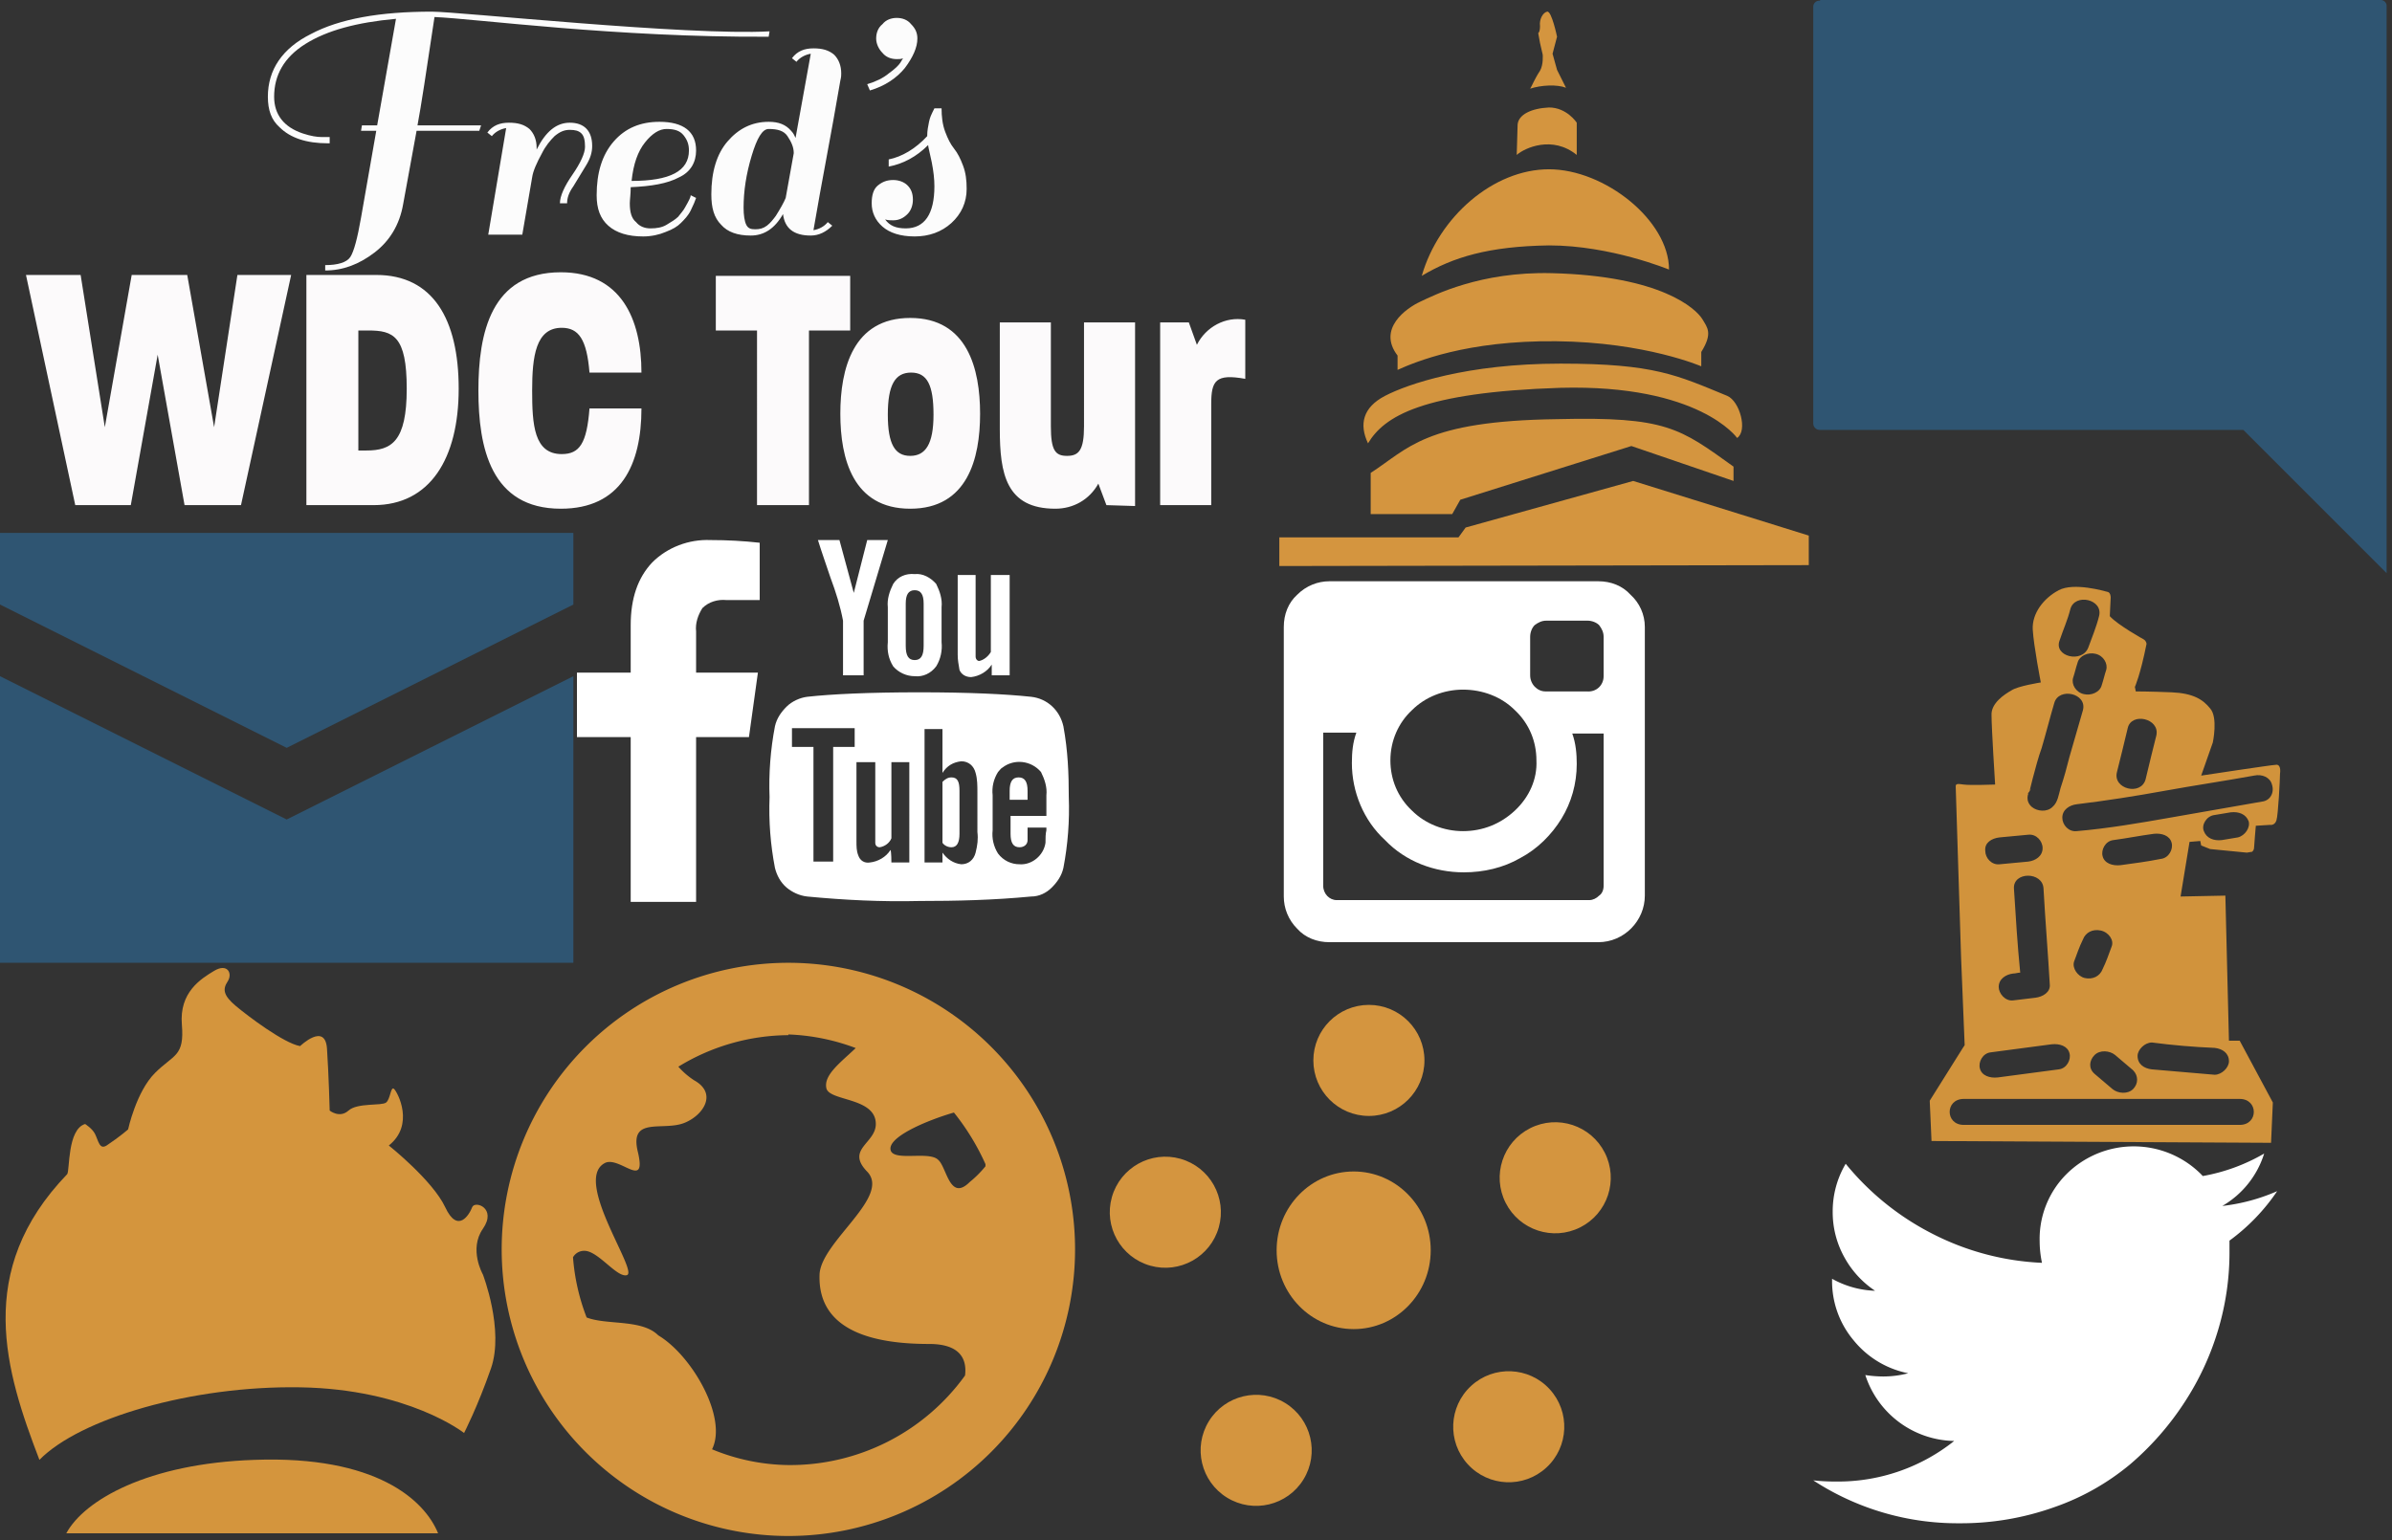 <?xml version="1.0" encoding="utf-8"?><svg width="267" height="172" viewBox="0 0 267 172" xmlns="http://www.w3.org/2000/svg" xmlns:xlink="http://www.w3.org/1999/xlink"><rect x="0" y="0" width="267" height="172" fill="#333333" stroke="none"/><svg version="1" id="clear-view-escapes" width="142.4" height="59.5" viewBox="0 0 142.4 59.5" xmlns="http://www.w3.org/2000/svg"><style>.ast0{fill:#fcfafb}.ast1{fill:#fcfcfc}</style><title>clear-view-escapes</title><path class="ast0" d="M26.9 56.4h-6.3l-3-16.8-3 16.8H8.4L2.9 30.7H9l2.7 17 3-17h6.2l3 17 2.6-17h6l-5.6 25.7zM41.7 56.4h-7.5V30.7H42c6.3 0 9.2 4.9 9.2 12.7s-3.2 13-9.5 13zm-.6-19.5H40v13.4h.9c2.8 0 4.5-1 4.5-6.9s-1.5-6.5-4.3-6.5zM62.6 56.8c-7.8 0-9.2-6.8-9.2-13.2s1.4-13.2 9.2-13.2c6.7 0 9 5.2 9 11.2h-5.8c-.3-3.7-1.2-5-3.1-5-2.9 0-3.3 3.2-3.3 7s.2 7.1 3.3 7.1c2 0 2.8-1.2 3.1-5.1h5.8c0 6.3-2.3 11.2-9 11.2zM90.3 36.9v19.5h-5.8V36.9h-4.6v-6.1h15v6.1h-4.6zM101.6 56.8c-6.4 0-7.8-5.6-7.8-10.6s1.4-10.7 7.8-10.7 7.8 5.7 7.8 10.7-1.4 10.6-7.8 10.6zm.1-15.2c-1.8 0-2.6 1.4-2.6 4.7s.8 4.6 2.5 4.6 2.6-1.3 2.6-4.6-.7-4.7-2.5-4.7zM123.5 56.4l-.9-2.4c-1 1.8-2.8 2.8-4.8 2.8-5.5 0-6.2-3.9-6.2-8.9V36h5.7v11.6c0 2.7.5 3.3 1.8 3.3s1.9-.6 1.9-3.3V36h5.7v20.5l-3.2-.1zM135.2 45.1v11.3h-5.7V36h3.2l.9 2.5c1-2 3.2-3.2 5.4-2.8v6.6c-3.3-.6-3.8.2-3.8 2.8z"/><g><path class="ast1" d="M85.8 4.1c-17 .1-32.6-2-37.3-2.2-.9 6-1.5 10-1.9 12.1h7.1l-.2.6h-7L45 22.8c-.4 2.3-1.5 4.1-3.2 5.4s-3.5 2-5.5 2v-.6c1.4 0 2.4-.3 2.8-.9.4-.6.8-2.1 1.2-4.4l1.7-9.7h-1.7l.1-.6h1.7l2.1-11.9c-4.4.4-7.7 1.3-10.1 2.8s-3.5 3.5-3.5 5.9c0 2 1.1 3.4 3.2 4.1.9.3 1.6.4 2.1.4h.9v.7h-.2c-2.4 0-4.2-.6-5.4-1.8-.9-.8-1.3-1.9-1.3-3.4 0-3 1.6-5.4 4.8-7 3.2-1.7 7.7-2.5 13.5-2.5 3 0 28.5 2.7 37.7 2.2l-.1.6z"/><path class="ast1" d="M54.4 14.8c.6-.8 1.4-1.1 2.4-1.1s1.7.2 2.3.7c.5.5.8 1.2.8 2.1v.2c1-2 2.2-3 3.7-3 1.6 0 2.5.9 2.5 2.6 0 .7-.2 1.4-.7 2.2-.5.8-.9 1.5-1.4 2.3-.5.7-.7 1.3-.7 1.9h-.8c0-.8.5-1.9 1.4-3.2.9-1.3 1.4-2.4 1.4-3.1 0-.7-.1-1.2-.4-1.5s-.7-.4-1.3-.4-1.1.2-1.7.7c-.5.5-1 1.1-1.4 1.9-.6 1.1-1 2-1.1 2.7l-1.1 6.4h-3.8l2-11.9c-.6.1-1.2.4-1.6.9l-.5-.4zM73.6 13.6c2.7 0 4.1 1.1 4.1 3.2 0 1.3-.6 2.4-1.9 3-1.3.7-3.1 1-5.4 1.1 0 .8-.1 1.4-.1 1.8 0 1 .2 1.7.7 2.1.4.5 1 .7 1.6.7.7 0 1.3-.1 1.8-.4s1-.6 1.3-.9c.3-.4.6-.7.8-1.1.4-.7.6-1.1.6-1.3l.6.3c-.1.3-.3.8-.6 1.4-.3.6-.7 1-1.1 1.4s-.9.7-1.7 1c-.7.3-1.6.5-2.5.5-1.7 0-3-.4-3.9-1.2-.9-.8-1.3-1.9-1.3-3.4 0-2.5.6-4.5 1.9-6s3-2.2 5.1-2.2zm2.7 1.5c-.4-.5-1-.7-1.9-.7-.8 0-1.6.5-2.4 1.5s-1.3 2.4-1.5 4.3c4.3 0 6.4-1.1 6.4-3.4 0-.7-.2-1.2-.6-1.7zM90.5 26.3c-1.9 0-2.9-.8-3.1-2.4-.9 1.6-2.1 2.4-3.6 2.4s-2.6-.4-3.3-1.2c-.8-.8-1.1-1.9-1.1-3.4 0-2.5.6-4.5 1.8-5.9 1.2-1.4 2.7-2.2 4.6-2.2 1.1 0 1.9.3 2.5 1 .3.3.4.6.5.8L90.5 6c-.6.1-1.2.4-1.6.9l-.5-.4c.6-.8 1.4-1.1 2.4-1.1s1.7.2 2.3.7c.5.5.8 1.2.8 2.1 0 .2 0 .4-.1.8-1 5.9-2.1 11.4-3 16.7.6-.1 1.2-.4 1.6-.9l.5.4c-.7.7-1.5 1.1-2.4 1.1zm-7.2-1.2c.2.4.5.5 1 .5s.9-.1 1.3-.4.7-.7 1-1.1c.5-.8.9-1.5 1.1-2l.9-5c0-.7-.3-1.3-.7-1.9-.4-.6-1.1-.8-2.1-.8-.7 0-1.3 1-1.9 3s-.9 3.9-.9 5.8c0 .8.1 1.5.3 1.9zM98.5 5.9c-.4-.4-.7-1-.7-1.6s.2-1.2.7-1.6c.4-.5 1-.7 1.6-.7s1.2.2 1.6.7c.5.5.7 1 .7 1.6 0 1-.5 2.1-1.4 3.3-.9 1.1-2.2 2-3.9 2.5l-.3-.7c1-.3 1.8-.7 2.4-1.2.7-.5 1.1-.9 1.3-1.2l.3-.5c-.2.1-.4.1-.7.1-.6 0-1.2-.2-1.6-.7zM101.1 25.5c2.1 0 3.2-1.6 3.2-4.7 0-.8-.1-1.7-.3-2.7-.2-1-.4-1.7-.4-1.9-1.3 1.3-2.8 2.1-4.4 2.4v-.8c1.5-.3 3-1.2 4.3-2.6v-.1c0-.5.1-1 .2-1.5s.3-.9.4-1.1l.2-.4h.8c0 .9.1 1.8.4 2.6.3.8.6 1.4 1 1.9s.7 1.1 1 1.9.4 1.6.4 2.6c0 1.5-.6 2.8-1.7 3.8s-2.5 1.5-4.1 1.5-2.8-.4-3.6-1.1-1.2-1.6-1.2-2.6c0-.9.2-1.6.7-2s1-.6 1.7-.6c.6 0 1.2.2 1.6.6s.6.9.6 1.6c0 .6-.2 1.2-.6 1.6s-.9.7-1.6.7c-.3 0-.6 0-.9-.1.5.7 1.2 1 2.3 1z"/></g></svg><svg id="comment" data-name="Layer 1" width="64" height="64" viewBox="0 0 64 64" x="202.4" xmlns="http://www.w3.org/2000/svg"><defs><style>.bcls-1{fill:#2f5572}</style></defs><title>comment</title><path class="bcls-1" d="M.72.08A.67.67 0 0 0 0 .8v46.48a.72.72 0 0 0 .72.72H48l16 16V.72a.67.67 0 0 0-.72-.72H.8z"/></svg><svg version="1" id="facebook" width="21.2" height="42" viewBox="0 0 21.2 42" x="64" y="59.5" xmlns="http://www.w3.org/2000/svg"><style>.cst0{fill:#fff}</style><title>facebook</title><path class="cst0" d="M20.8 1.1v6.4h-3.7c-1-.1-2 .2-2.7.9-.5.8-.8 1.7-.7 2.6v4.6h6.9l-1 7.2h-5.9v18.4H6.4V22.8h-6v-7.2h6v-5.3c0-3 .8-5.3 2.4-7C10.5 1.6 12.9.7 15.3.8c1.9 0 3.7.1 5.5.3z"/></svg><svg version="1" id="fire" width="56" height="64" viewBox="0 0 56 64" y="107.5" xmlns="http://www.w3.org/2000/svg"><style>.dst0{fill:#d4953d}</style><title>Untitled-2</title><path class="dst0" d="M53.9 34.8s-1.6-2.8 0-5.1-.9-3.2-1.2-2.4-1.6 3-3 0-6.3-6.9-6.3-6.9c2.9-2.3 1-5.9.6-6.3s-.4 1.1-.9 1.5-3.2 0-4.2.9-2.1 0-2.1 0-.1-3.9-.3-6.9-3-.3-3-.3c-1.8-.3-5.9-3.4-7.2-4.5-1.3-1.1-1.5-1.8-.9-2.7s0-2.1-1.5-1.2-3.9 2.4-3.6 6-.9 3.3-3 5.4-3 6.3-3 6.3-.9.8-2.4 1.8c-.8.5-.9-.5-1.3-1.3-.3-.6-1.1-1.1-1.1-1.1-2 .6-1.7 5.2-2 5.6-10.4 10.8-6.9 22-3.1 31.9 4.5-4.6 17-8.3 29.1-8.1s18.3 5.1 18.3 5.1 1.5-2.9 3-7.2-.9-10.5-.9-10.5zM28.4 55.5c-11.9.4-19 4.5-21 8.2h41.5C47.4 60 42 55 28.4 55.5z"/></svg><svg id="globe" data-name="Layer 1" width="64" height="64" viewBox="0 0 64 64" x="56" y="107.5" xmlns="http://www.w3.org/2000/svg"><defs><style>.ecls-1{fill:#d4953f}</style></defs><title>globe</title><path class="ecls-1" d="M32 0a32 32 0 1 0 32 32A32 32 0 0 0 32 0zm0 8a23.75 23.75 0 0 1 7.52 1.52c-1.68 1.6-3.6 3-3.28 4.48s5.52 1 5.52 4c0 2.16-3.36 2.8-1 5.28 2.8 2.8-5.12 7.84-5.28 11.52-.24 6.64 6.72 7.76 12.24 7.76 3.36 0 4.24 1.6 4 3.52a24.07 24.07 0 0 1-19.76 10 22.94 22.94 0 0 1-8.48-1.76c1.76-3.52-2.24-10.48-6-12.72-1.84-1.84-5.76-1.12-8-2a23.49 23.49 0 0 1-1.52-6.72 1.42 1.42 0 0 1 1.28-.72c1.52 0 3.6 3 4.72 2.72 1.4-.32-5.96-10.48-2.52-12.48 1.6-1 4.8 3.12 3.76-1.28-1-4.08 2.88-2.24 5.28-3.28 2.08-.88 3.6-3.28 1-4.72a8.55 8.55 0 0 1-1.76-1.52A23.75 23.75 0 0 1 32 8.08V8zm18.48 8.72A26.46 26.46 0 0 1 54 22.48v.24a11.78 11.78 0 0 1-1.76 1.76C50 26.72 49.68 22.8 48.72 22c-1-1-4.8.16-5.28-1-.56-1.48 4-3.4 7.04-4.28z"/></svg><svg version="1" id="instagram" width="42" height="42" viewBox="0 0 42 42" x="142.4" y="64" xmlns="http://www.w3.org/2000/svg"><style>.fst0{fill:#fff}</style><title>instagram</title><path class="fst0" d="M36.6 34.9v-17h-3.5c.4 1.1.5 2.3.5 3.4 0 2.2-.6 4.3-1.7 6.1-1.1 1.8-2.7 3.4-4.6 4.4-1.9 1.1-4.1 1.6-6.3 1.6-3.3 0-6.5-1.2-8.8-3.6-2.4-2.2-3.7-5.4-3.7-8.6 0-1.2.1-2.3.5-3.4H5.3v17.1c0 .9.7 1.6 1.5 1.6H35c.4 0 .8-.2 1.1-.5.3-.2.5-.6.5-1.1zm-7.5-14c0-2.1-.8-4.1-2.4-5.6-1.5-1.5-3.6-2.3-5.8-2.3-2.1 0-4.2.8-5.7 2.3-1.5 1.4-2.4 3.4-2.4 5.6 0 2.1.8 4.1 2.4 5.6 1.5 1.5 3.6 2.3 5.7 2.3 2.2 0 4.2-.8 5.8-2.3 1.6-1.5 2.5-3.5 2.4-5.6zm7.5-9.4V7.1c0-.5-.2-.9-.5-1.3-.3-.3-.8-.5-1.3-.5h-4.6c-.5 0-.9.2-1.3.5-.3.3-.5.8-.5 1.3v4.3c0 1 .8 1.8 1.7 1.8h4.6c1.1.1 1.9-.7 1.9-1.7zM41.2 6v30c0 2.8-2.3 5.2-5.2 5.2H6c-1.4 0-2.7-.5-3.6-1.5-1-1-1.5-2.3-1.5-3.6V6c0-1.4.5-2.7 1.5-3.6C3.4 1.4 4.7.9 6 .9h30c1.4 0 2.7.5 3.6 1.5 1 .9 1.6 2.2 1.6 3.6z"/></svg><svg id="mail" data-name="Layer 1" width="64" height="48" viewBox="0 0 64 48" y="59.5" xmlns="http://www.w3.org/2000/svg"><defs><style>.gcls-1{fill:#2f5572}</style></defs><title>mail</title><path class="gcls-1" d="M0 0v8l32 16L64 8V0H0zm0 16v32h64V16L32 32z"/></svg><svg version="1" id="rain" width="64" height="64" viewBox="0 0 64 64" x="202.4" y="64" xmlns="http://www.w3.org/2000/svg"><style>.hst0{fill:#d1933c}</style><title>rain</title><path class="hst0" d="M51.6 21.4c-.4 0-8.3 1.2-8.3 1.2l1.3-3.7s.6-2.8-.3-3.8c-.8-1-1.9-1.7-4.3-1.8s-4-.1-4-.1l-.1-.5s.6-1.3 1.3-4.8c0 0 0-.3-.3-.5 0 0-2.9-1.6-3.8-2.6l.1-2.1s0-.5-.3-.6c-.4-.1-3.8-1.1-5.5-.2s-3 2.6-2.9 4.4.9 5.9.9 5.9-2.6.4-3.3.9c-.7.4-2.3 1.4-2.2 2.8 0 1.4.4 7.7.4 7.7s-2.8.1-3.5 0-.9-.1-.9.2c0 .2.6 19.1.6 19.1l.4 9.8-.2.3-3.7 5.9.2 4.5 37.9.2.2-4.5-3.7-6.9h-1.2L46 36l-5 .1 1-6.1 1.2-.1.1.5 1 .4 4.1.4.6-.1s.2-.2.2-.4.2-2.5.2-2.5l1.6-.1s.5.1.7-.5.4-4.7.4-5.2c.1-.7-.1-1.1-.5-1zm-17.7.8c.4-1.6.8-3.2 1.2-4.9.4-1.8 3.6-1.1 3.2.8-.4 1.6-.8 3.2-1.2 4.9-.5 1.9-3.7 1.1-3.2-.8zm-1.2-11.4c-.2.6-.3 1.1-.5 1.7-.2.8-1.2 1.2-2 1-.9-.2-1.4-1.1-1.2-1.8.2-.6.3-1.1.5-1.7.2-.8 1.2-1.2 2-1 .9.2 1.4 1.1 1.2 1.8zm-5.2-3.3c.4-1.2.9-2.3 1.2-3.5.5-1.8 3.7-1.1 3.2.8-.3 1.2-.8 2.4-1.2 3.5-.7 1.8-3.9 1-3.2-.8zm-3.3 16.6l.3-1.2c.3-1.1.6-2.3 1-3.4.5-1.7.9-3.3 1.4-5 .5-1.8 3.7-1.1 3.2.8-.5 1.7-1 3.5-1.5 5.2-.3 1.2-.6 2.3-1 3.5-.2.7-.3 1.6-.9 2.1-.6.6-1.7.5-2.3 0-.7-.6-.6-1.5 0-2.1-.2.2-.3.3-.3.4-.1.3-.3.3 0 0 0 0 .1-.2.1-.3zm-1.8 11.1c-.1-1.9 3.2-1.9 3.3 0 .2 3.6.5 7.2.7 10.7.1.9-.8 1.4-1.6 1.5s-1.7.2-2.5.3c-.9.1-1.6-.8-1.6-1.5 0-.9.8-1.4 1.6-1.5.3 0 .5-.1.8-.1-.3-3-.5-6.2-.7-9.4zm-1.6-5.7c1.1-.1 2.1-.2 3.2-.3.9-.1 1.6.7 1.6 1.5 0 .9-.8 1.4-1.6 1.5-1.1.1-2.1.2-3.2.3-.9.1-1.6-.7-1.6-1.5-.1-.9.7-1.4 1.6-1.5zm-1 24c2.3-.3 4.5-.6 6.8-.9.9-.1 1.8.2 2 1 .2.7-.3 1.7-1.2 1.8-2.3.3-4.5.6-6.8.9-.9.1-1.8-.2-2-1-.2-.7.3-1.7 1.2-1.8zm27.8 5.2c2.1 0 2.1 2.9 0 2.9H16.8c-2.1 0-2.1-2.9 0-2.9H47.6zM34.3 32.6c-.9.1-1.8-.2-2-1-.2-.7.3-1.7 1.2-1.8 1.5-.2 3-.5 4.5-.7.9-.1 1.8.2 2 1 .2.7-.3 1.7-1.2 1.8-1.5.3-3 .5-4.5.7zm1.4 25c-.6.6-1.7.5-2.3 0-.7-.6-1.3-1.1-2-1.7s-.6-1.5 0-2.1 1.7-.5 2.3 0c.7.6 1.3 1.1 2 1.7.6.6.6 1.5 0 2.1zm-2.4-15.9c-.3.8-.6 1.7-1 2.5-.3.8-1.1 1.2-2 1-.8-.2-1.4-1.1-1.2-1.8.3-.8.6-1.7 1-2.5.3-.8 1.1-1.2 2-1 .9.2 1.5 1.1 1.2 1.8zM44.8 53c.9.1 1.6.6 1.6 1.5 0 .7-.8 1.5-1.6 1.5-2.3-.2-4.6-.4-7-.6-.9-.1-1.6-.6-1.6-1.5 0-.7.8-1.5 1.6-1.5 2.3.3 4.6.5 7 .6zm2.6-23.5l-1.8.3c-.9.1-1.7-.2-2-1-.3-.7.3-1.7 1.2-1.8l1.8-.3c.9-.1 1.7.2 2 1 .2.7-.4 1.6-1.2 1.8zm2.7-4c-3.4.6-6.9 1.2-10.3 1.8-3.4.6-6.9 1.2-10.4 1.5-.9.1-1.6-.7-1.6-1.5 0-.9.8-1.4 1.6-1.5 3.3-.4 6.5-.9 9.8-1.5s6.7-1.1 10-1.7c.9-.2 1.8.2 2 1 .3.9-.2 1.8-1.1 1.9z"/></svg><svg version="1" id="star" width="64" height="64" viewBox="0 0 64 64" x="120" y="107.5" xmlns="http://www.w3.org/2000/svg"><style>.ist0{fill:#d4953f}</style><title>star</title><circle class="ist0" cx="32.8" cy="10.9" r="6.2"/><ellipse transform="rotate(-74.199 10.122 27.84)" class="ist0" cx="10.1" cy="27.8" rx="6.2" ry="6.2"/><ellipse transform="rotate(-58.399 20.242 54.405)" class="ist0" cx="20.2" cy="54.4" rx="6.2" ry="6.2"/><ellipse transform="rotate(-42.6 48.408 51.79)" class="ist0" cx="48.4" cy="51.8" rx="6.2" ry="6.2"/><ellipse transform="rotate(-26.798 53.604 24.008)" class="ist0" cx="53.6" cy="24" rx="6.2" ry="6.2"/><ellipse class="ist0" cx="31.1" cy="32.1" rx="8.6" ry="8.8"/></svg><svg id="twitter" data-name="Layer 1" width="51.78" height="42.06" viewBox="0 0 51.78 42.06" x="202.4" y="128" xmlns="http://www.w3.org/2000/svg"><defs><style>.jcls-1{fill:#fff}</style></defs><title>twitter</title><path class="jcls-1" d="M51.78 5a22.23 22.23 0 0 1-5.32 5.52v1.38a30.15 30.15 0 0 1-1.25 8.53 30.81 30.81 0 0 1-3.76 8.13 32.1 32.1 0 0 1-6.06 6.92 27 27 0 0 1-8.48 4.8 31 31 0 0 1-10.62 1.8A29.47 29.47 0 0 1 0 37.29a22.71 22.71 0 0 0 2.56.13 20.78 20.78 0 0 0 13.17-4.53 10.63 10.63 0 0 1-9.92-7.36 13.45 13.45 0 0 0 2 .16 11 11 0 0 0 2.79-.36 10.44 10.44 0 0 1-6.09-3.67 10.25 10.25 0 0 1-2.41-6.75v-.13a10.52 10.52 0 0 0 4.8 1.34 10.6 10.6 0 0 1-3.45-3.78 10.34 10.34 0 0 1-1.28-5.07 10.4 10.4 0 0 1 1.45-5.33 30.08 30.08 0 0 0 9.71 7.83A29.57 29.57 0 0 0 25.53 13a11.79 11.79 0 0 1-.26-2.43 10.23 10.23 0 0 1 3-7.48 10.64 10.64 0 0 1 15 0l.21.22A20.81 20.81 0 0 0 50.33.8a10.3 10.3 0 0 1-4.67 5.85A21.14 21.14 0 0 0 51.78 5z"/></svg><svg version="1" id="wifi" width="60" height="64" viewBox="0 0 60 64" x="142.4" xmlns="http://www.w3.org/2000/svg"><style>.kst0{fill:#d4953f}</style><title>wifi</title><path class="kst0" d="M43.9 30.1c0-5.5-7.2-11.2-13.4-11.2s-12.3 5.3-14.2 11.9c3.5-2.1 7.5-3.3 14.2-3.4 6.9 0 13.4 2.7 13.4 2.7zM13.6 41.3c2-.9 7.7-3.3 17.7-3.2s16.2 2.8 16.2 2.8v-1.6c1.3-2.1.7-2.7.1-3.7-.7-1.1-4.5-4.8-16.8-5.1-8-.2-13.2 2.5-14.7 3.2s-4.8 3-2.5 6v1.6zm20-24v-3.6S32.5 12 30.5 12c-2 .1-3.4.8-3.5 1.9l-.1 3.4c.9-.8 4-2.2 6.7 0zm-5.2-7.4c1.2-.4 3-.5 4-.1l-1-2-.5-1.8.5-1.9s-.6-2.9-1.1-2.8c-.5.1-.9.9-.8 1.6 0 .7-.2.8-.2.8l.2 1.1.3 1.3s.1 1.1-.3 1.8c-.6.9-.9 1.7-1.1 2zm3.4 33.4c15.5-.4 19.7 5.6 19.7 5.6 1.2-.8.3-4.1-1.1-4.7-5.6-2.3-8.1-3.6-18.6-3.6s-17.1 2.3-19.6 3.6-2.9 3.2-1.9 5.3c1.8-3 6-5.7 21.5-6.2zm-.4 3.5c-14.8.2-16.6 3.3-20.8 6v4.6h9.1l.9-1.6 19.1-6 11.4 3.9v-1.6c-6-4.3-7.5-5.6-19.7-5.3zm8.5 6.9l-18.7 5.2-.8 1.1H.4v3.2l59.1-.1v-3.3l-19.6-6.1z"/></svg><svg version="1" id="youtube" width="34.8" height="42" viewBox="0 0 34.8 42" x="85.2" y="59.5" xmlns="http://www.w3.org/2000/svg"><style>.lst0{fill:#fff}</style><title>youtube</title><path class="lst0" d="M21.9 28.8v4.8c0 1-.3 1.5-.9 1.5-.4 0-.8-.2-1-.5v-6.8c.3-.3.6-.5 1-.5.7 0 .9.5.9 1.5zm7.6 0v1h-2v-1c0-1 .3-1.5 1-1.5s1 .5 1 1.5zM7.8 23.9h2.4v-2.1h-7v2.1h2.4v12.8h2.2V23.9zm6.5 12.9h2V25.6h-2v8.5c-.2.5-.7.9-1.3 1-.3 0-.5-.2-.5-.5v-9h-2.1v8.8c0 .6 0 1.1.2 1.6.2.6.7.9 1.3.8.9-.1 1.8-.6 2.3-1.4.1.2.1 1.4.1 1.4zm9.6-3.4V29c0-.8 0-1.5-.2-2.2-.2-.8-.8-1.3-1.6-1.3-.9.1-1.6.5-2.1 1.3v-4.9h-2v14.9h2v-1.1c.5.7 1.2 1.2 2.1 1.3.8 0 1.4-.5 1.6-1.3.2-.8.3-1.5.2-2.3zm7.7-.2v-.3h-2.1v1.4c0 .5-.4.8-.9.8-.7 0-1-.5-1-1.5v-2h4v-2.3c.1-.9-.2-1.8-.6-2.6-1.1-1.3-3-1.5-4.3-.5-.2.1-.3.3-.5.5-.5.8-.7 1.7-.6 2.6v3.9c-.1.9.1 1.8.6 2.6.6.8 1.5 1.2 2.4 1.2 1.4.1 2.7-1 2.9-2.4 0-.5 0-1 .1-1.4zM17.9 12.6V7.9c0-1-.3-1.5-1-1.5s-1 .5-1 1.5v4.7c0 1.1.3 1.6 1 1.6s1-.5 1-1.6zm16.2 16.9c.1 2.6-.1 5.3-.6 7.9-.2.9-.7 1.6-1.3 2.2-.6.6-1.4 1-2.3 1-4.2.4-8.3.5-12.5.5-4.2.1-8.3-.1-12.5-.5-.9-.1-1.7-.5-2.3-1-.7-.6-1.1-1.4-1.3-2.2-.5-2.6-.7-5.2-.6-7.9-.1-2.6.1-5.3.6-7.9.2-.9.7-1.6 1.3-2.2.6-.6 1.5-1 2.3-1.1 2.7-.3 6.9-.5 12.5-.5s9.7.2 12.5.5c1.8.2 3.2 1.5 3.6 3.3.5 2.7.6 5.3.6 7.9zM11.6.8h2.3l-2.7 9v6.1H8.9V9.8C8.6 8.2 8.1 6.6 7.5 5 7 3.5 6.5 2.1 6.1.8h2.4l1.6 5.9L11.6.8zm8.3 7.5v3.9c.1.9-.1 1.9-.6 2.7-.6.8-1.5 1.2-2.4 1.1-.9 0-1.8-.4-2.4-1.1-.5-.8-.7-1.7-.6-2.7V8.3c-.1-.9.2-1.8.6-2.6.5-.8 1.4-1.2 2.4-1.1.9-.1 1.8.4 2.4 1.1.4.8.7 1.7.6 2.6zm7.6-3.6v11.2h-2v-1.2c-.5.8-1.4 1.3-2.3 1.4-.6 0-1.1-.3-1.3-.8-.1-.6-.2-1.1-.2-1.7V4.7h2V13.8c0 .3.2.5.4.5.5-.1 1-.5 1.3-1V4.7h2.1z"/></svg></svg>